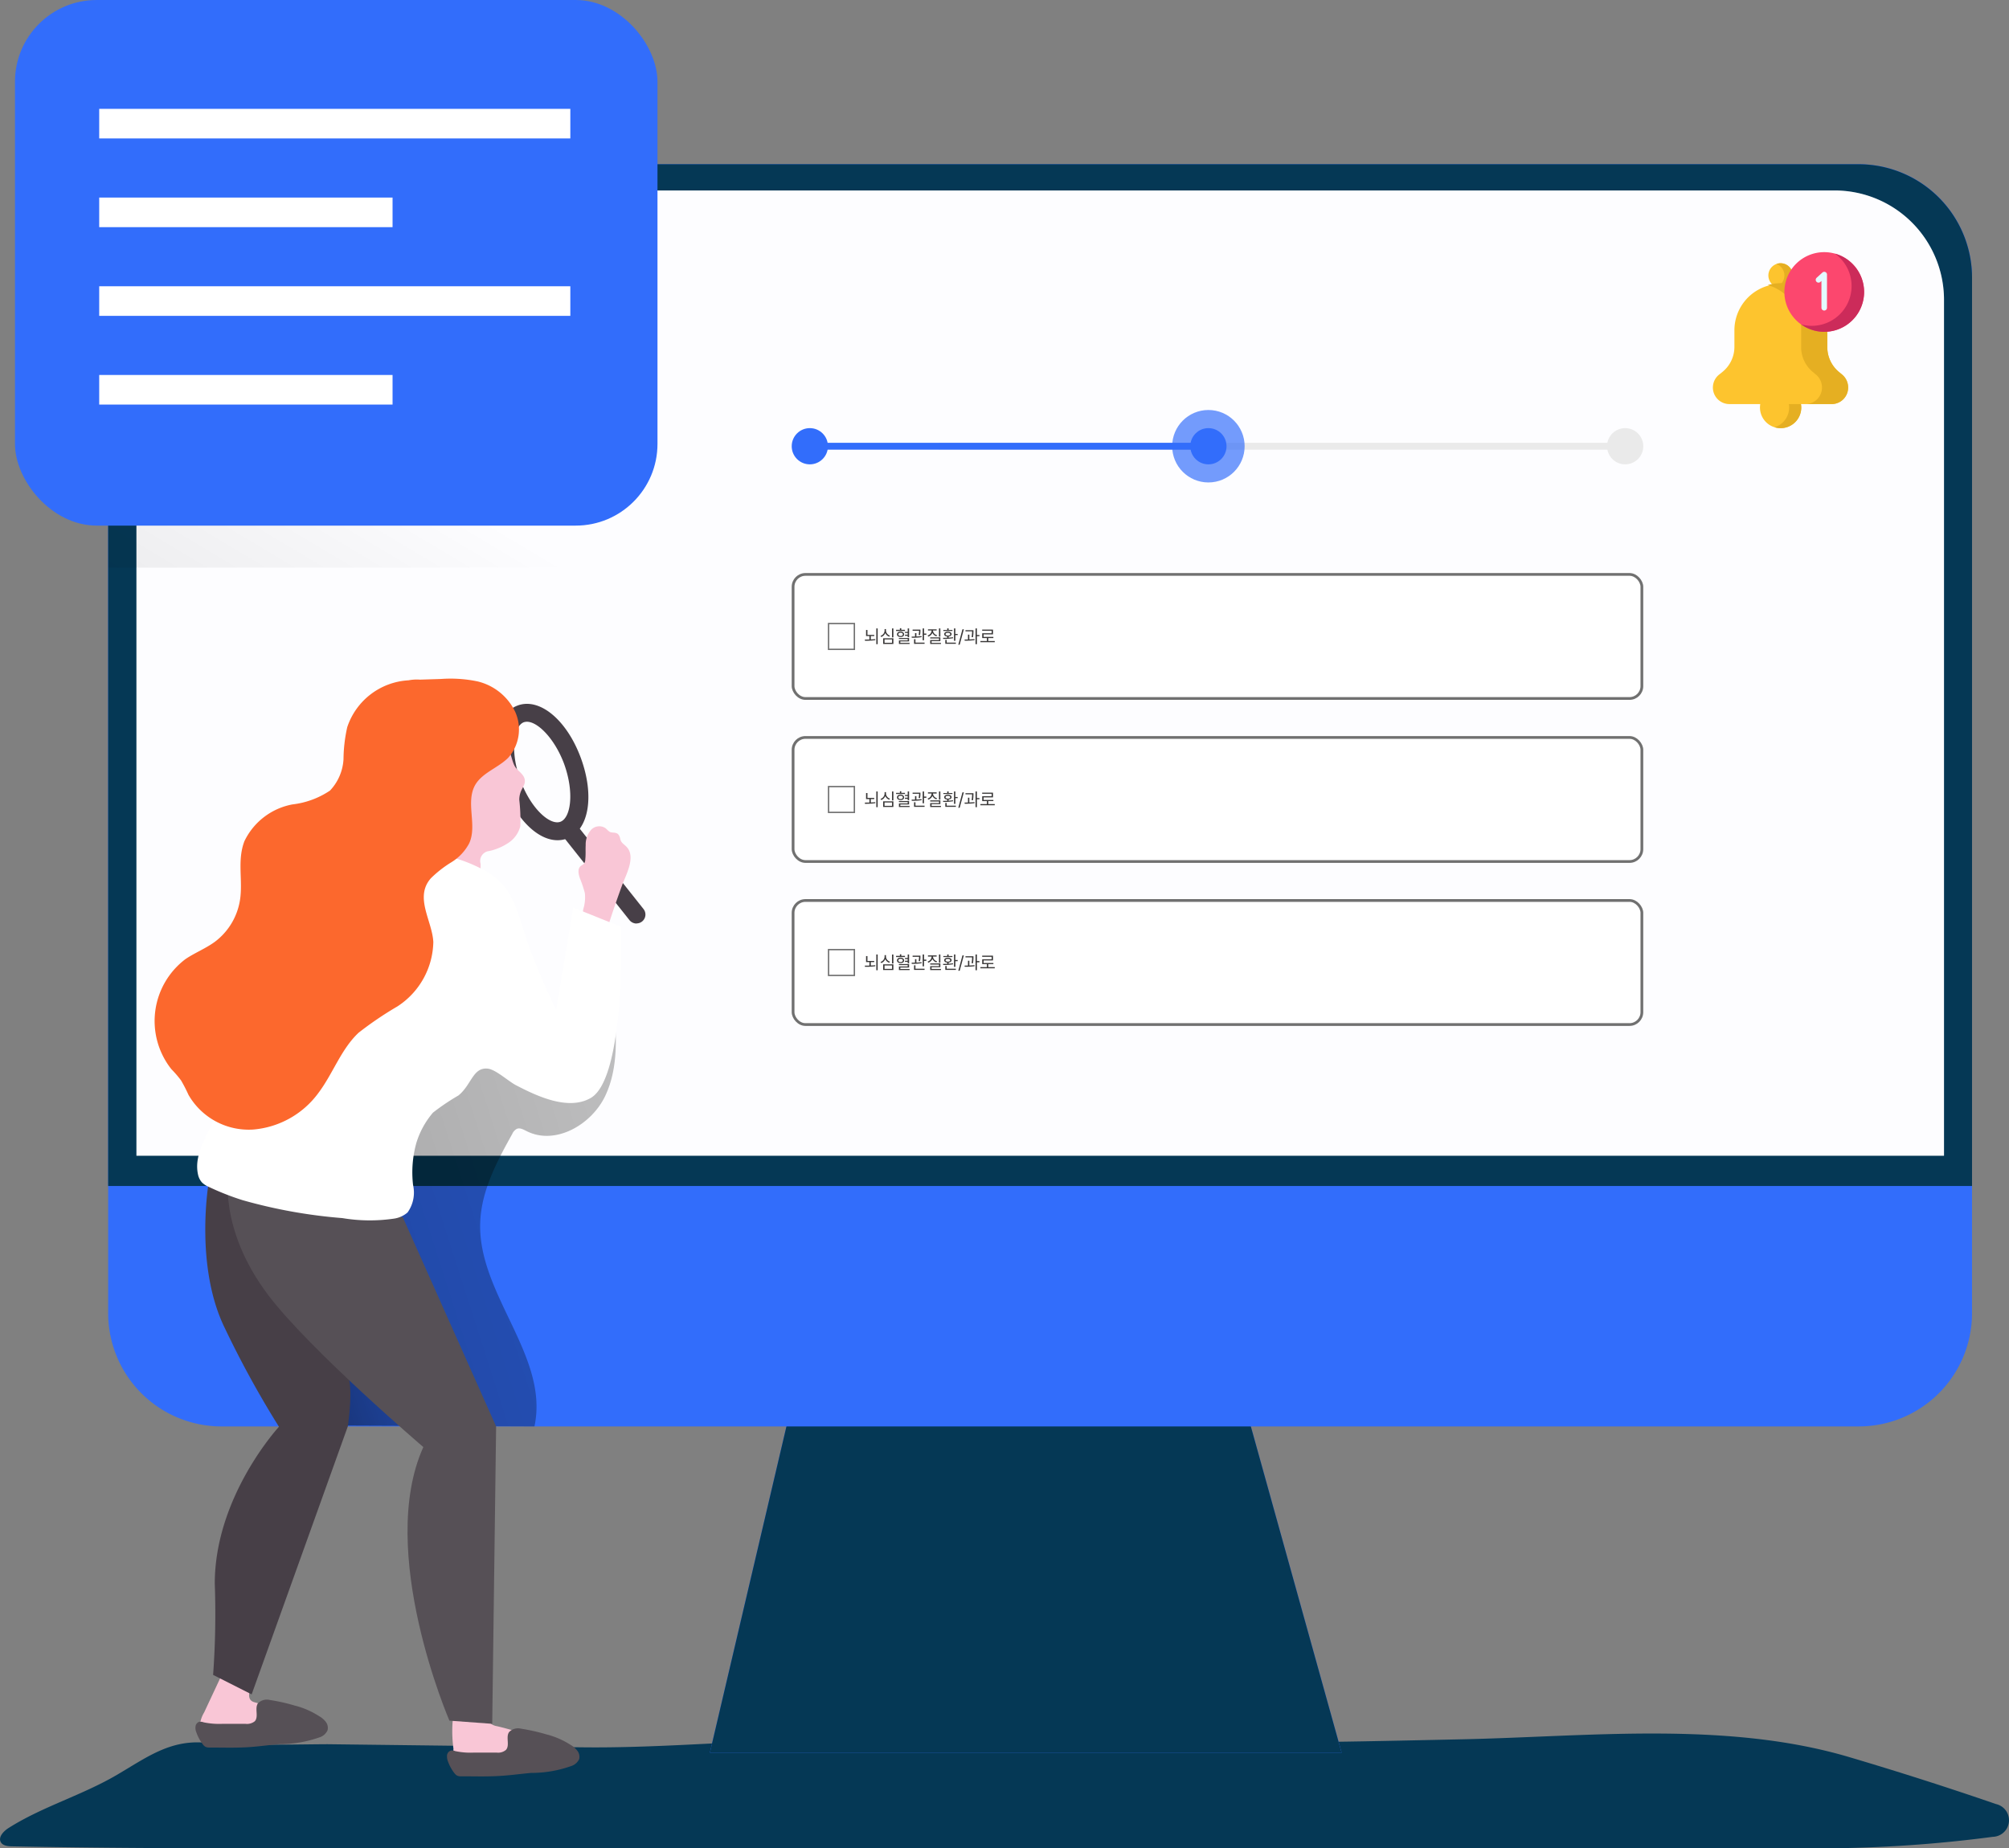 <svg xmlns="http://www.w3.org/2000/svg" xmlns:xlink="http://www.w3.org/1999/xlink" width="146.269" height="134.591" viewBox="0 0 146.269 134.591">
  <rect x="0" y="0" width="146.269" height="134.591" fill="#808080" stroke="none"/>
  <defs>
    <linearGradient id="linear-gradient" x1="-0.275" y1="4.592" x2="1.964" y2="2.023" gradientUnits="objectBoundingBox">
      <stop offset="0.01"/>
      <stop offset="0.08" stop-opacity="0.69"/>
      <stop offset="0.21" stop-opacity="0.322"/>
      <stop offset="1" stop-opacity="0"/>
    </linearGradient>
    <linearGradient id="linear-gradient-2" x1="-0.988" y1="0.2" x2="3.498" y2="-1.741" xlink:href="#linear-gradient"/>
  </defs>
  <g id="그룹_1962" data-name="그룹 1962" transform="translate(18792.697 -6117.367)">
    <g id="SEO_Monochromatic" transform="translate(-18792.697 6117.367)">
      <path id="패스_8973" data-name="패스 8973" d="M85.516,263.752l-.773-.048c-2.529-.2-4.226,1.093-6.357,2.342-2.535,1.491-5.433,2.312-7.9,3.876-.368.235-.779.67-.555,1.044.151.247.5.284.791.29,6.248.121,12.478.145,18.714.145H202.624a96.945,96.945,0,0,0,12.339-.839,1.207,1.207,0,0,0,.229-2.384q-5.264-1.811-10.577-3.387c-9-2.7-19.107-1.521-28.373-1.328-9.756.211-19.529.453-29.279-.175-7.021-.453-12.532,0-19.577.229-5.137.151-10.22.6-15.376.525l-18.31-.223C90.973,263.836,88.226,263.915,85.516,263.752Z" transform="translate(-69.865 -136.809)" fill="#053855"/>
      <path id="패스_8974" data-name="패스 8974" d="M116.87,215.4h45.995l-8.138-29.254H123.734Z" transform="translate(-65.186 -87.774)" fill="#326dfb"/>
      <path id="패스_8975" data-name="패스 8975" d="M116.87,215.4h45.995l-8.138-29.254H123.734Z" transform="translate(-65.186 -87.774)" fill="#053855"/>
      <path id="패스_8976" data-name="패스 8976" d="M218.612,82v75.46a8.246,8.246,0,0,1-8.27,8.2H91.162a8.252,8.252,0,0,1-8.252-8.24V82a8.252,8.252,0,0,1,8.252-8.252H210.342a8.252,8.252,0,0,1,8.271,8.234Z" transform="translate(-75.035 -61.791)" fill="#326dfb"/>
      <path id="패스_8977" data-name="패스 8977" d="M218.612,82.008v66.146H82.91V82.008a8.258,8.258,0,0,1,8.252-8.258H210.342A8.264,8.264,0,0,1,218.612,82.008Z" transform="translate(-75.035 -61.791)" fill="#053855"/>
      <path id="패스_8978" data-name="패스 8978" d="M217.923,84.812V147.2H86.32V84.812a7.969,7.969,0,0,1,7.993-7.9h115.6A7.969,7.969,0,0,1,217.923,84.812Z" transform="translate(-76.386 -63.043)" fill="#fff"/>
      <path id="패스_8979" data-name="패스 8979" d="M217.923,84.812V147.2H86.32V84.812a7.969,7.969,0,0,1,7.993-7.9h115.6A7.969,7.969,0,0,1,217.923,84.812Z" transform="translate(-76.386 -63.043)" fill="#f5f7ff" opacity="0.18" style="mix-blend-mode: normal;isolation: isolate"/>
      <path id="패스_8980" data-name="패스 8980" d="M125.621,73.75V99.539a3.586,3.586,0,0,1-3.586,3.586H82.91V82a8.264,8.264,0,0,1,8.252-8.246Z" transform="translate(-75.035 -61.791)" fill="url(#linear-gradient)"/>
      <path id="패스_8981" data-name="패스 8981" d="M123.056,205.6c1.1-5.119-4.147-9.629-3.948-14.863.085-2.3,1.207-4.413,2.33-6.429a.773.773,0,0,1,.332-.374c.229-.1.483.048.706.157,2.083,1.068,4.733-.447,5.735-2.56s.815-4.57.6-6.894a8.174,8.174,0,0,1-8.029,1.28c-1.322-.513-2.572-1.395-3.99-1.389a5.747,5.747,0,0,0-3.755,2c-3.544,3.544-5.536,8.409-6.447,13.341s-.7,10.643-.6,15.66Z" transform="translate(-84.145 -101.732)" fill="url(#linear-gradient-2)"/>
      <line id="선_1" data-name="선 1" x1="18.261" y1="9.955" transform="translate(102.72 38.274)" fill="none"/>
      <path id="패스_8984" data-name="패스 8984" d="M124.5,262.906a1.455,1.455,0,0,0,.386,1.123,1.262,1.262,0,0,0,.5.205,5.558,5.558,0,0,0,1.449.09,18.421,18.421,0,0,0,2.692-.386l1.521-.29a.682.682,0,0,0,.5-.247.543.543,0,0,0-.085-.6,2.132,2.132,0,0,0-.978-.64,18.638,18.638,0,0,0-2.819-.893,1.009,1.009,0,0,1-.441-.181c-.193-.169-.229-.453-.362-.67a1.129,1.129,0,0,0-1.207-.465c-.441.085-1.075.38-1.207.863A9.351,9.351,0,0,0,124.5,262.906Z" transform="translate(-91.485 -135.571)" fill="#f9c6d6"/>
      <path id="패스_8985" data-name="패스 8985" d="M129.174,262.441a.905.905,0,0,0-.881.248c-.254.368.072.96-.223,1.292a.876.876,0,0,1-.67.2h-1.678a5.3,5.3,0,0,1-1.346-.109.556.556,0,0,0-.314-.036.392.392,0,0,0-.284.332.966.966,0,0,0,.066.453,3.07,3.07,0,0,0,.465.851.676.676,0,0,0,.205.187.653.653,0,0,0,.3.048c1,0,1.992.036,3.018-.042.694-.048,1.382-.145,2.071-.205a8.666,8.666,0,0,0,2.934-.507.96.96,0,0,0,.561-.5.719.719,0,0,0-.127-.6,1.629,1.629,0,0,0-.5-.435,5.916,5.916,0,0,0-1.769-.767A14.253,14.253,0,0,0,129.174,262.441Z" transform="translate(-91.23 -136.56)" fill="#565056"/>
      <path id="패스_8986" data-name="패스 8986" d="M94,259.053v.127c.06,1.34,1.811,1.376,2.8,1.328a19.2,19.2,0,0,0,2.686-.386l1.527-.29a.73.73,0,0,0,.5-.247.567.567,0,0,0-.085-.6,2.107,2.107,0,0,0-.984-.64,25.921,25.921,0,0,0-2.511-.821c-.755-.223-.121-1.262-.036-1.811a.64.64,0,0,0,0-.338.6.6,0,0,0-.356-.235,4.578,4.578,0,0,0-1.364-.247.428.428,0,0,0-.272.054.47.47,0,0,0-.157.217l-1.455,3.109A2.282,2.282,0,0,0,94,259.053Z" transform="translate(-79.43 -133.577)" fill="#f9c6d6"/>
      <path id="패스_8987" data-name="패스 8987" d="M94.887,196.4s-1.087,6.121,1.159,10.709a72.083,72.083,0,0,0,3.942,7.184s-4.673,5.053-4.673,11.428a61.216,61.216,0,0,1-.121,6.641L98,233.78l7-19.511s.423-2.765,0-3.7-4.015-11.6-4.015-11.6Z" transform="translate(-79.678 -110.399)" fill="#473f47"/>
      <path id="패스_8988" data-name="패스 8988" d="M134.167,148.771c-1.449,0-3.018-1.545-3.924-3.93-1.014-2.759-.573-5.288,1.026-5.88s3.574,1.05,4.594,3.809h0c1.02,2.765.6,5.294-1.02,5.886A1.991,1.991,0,0,1,134.167,148.771Zm-2.222-8.627a.731.731,0,0,0-.229.036c-.749.278-1.014,2.137-.248,4.226s2.173,3.314,2.922,3.018,1.014-2.137.254-4.226h0C133.95,141.352,132.724,140.144,131.946,140.144Z" transform="translate(-93.578 -87.588)" fill="#473f47"/>
      <path id="패스_8989" data-name="패스 8989" d="M143.04,160.492a.67.67,0,0,1-.513-.241l-4.829-6.085a.652.652,0,0,1,.109-.918h0a.646.646,0,0,1,.906.1h0l4.829,6.085a.646.646,0,0,1-.507,1.05Z" transform="translate(-96.692 -93.242)" fill="#473f47"/>
      <path id="패스_8990" data-name="패스 8990" d="M128.388,147.7a12.723,12.723,0,0,1,.078,1.926,2.077,2.077,0,0,1-.857,1.207,4.164,4.164,0,0,1-1.395.6.73.73,0,0,0-.64.942v1.648a.736.736,0,0,1-.121.489.6.6,0,0,1-.284.157,1.751,1.751,0,0,1-2-1.008c-.181-.362-.386-.718-.6-1.062a4,4,0,0,1-.38-1.419,8.258,8.258,0,0,1,.857-4.588,6.381,6.381,0,0,1,1.908-2.294c.64-.459,1.9-1.153,2.56-.356.326.4.32.984.6,1.4.223.3.6.507.67.875s-.181.6-.3.936A1.661,1.661,0,0,0,128.388,147.7Z" transform="translate(-90.582 -89.465)" fill="#f9c6d6"/>
      <path id="패스_8991" data-name="패스 8991" d="M140.159,155v-.1a1.606,1.606,0,0,1,.392-1.026.815.815,0,0,1,1.02-.145c.133.091.223.229.368.3s.459,0,.6.181.115.314.187.471.284.29.423.441c.682.736-.072,2.053-.344,2.8-.41,1.123-.8,2.252-1.147,3.4a1.769,1.769,0,0,1-1.159-.223,1.284,1.284,0,0,1-.338-.29,1.672,1.672,0,0,1-.133-1.316,2.873,2.873,0,0,0,.072-1.014,8.409,8.409,0,0,0-.362-1.081c-.1-.3-.187-.67.048-.881.078-.072.193-.115.26-.2a.525.525,0,0,0,.085-.3C140.171,155.659,140.141,155.345,140.159,155Z" transform="translate(-97.518 -93.443)" fill="#f9c6d6"/>
      <path id="패스_8992" data-name="패스 8992" d="M110.074,198.565l6.791,15.225-.284,21.654-3.115-.229s-5.331-12.315-1.9-19.922c0,0-8.234-7.039-11.277-11.047-3.737-4.932-2.892-9.055-2.892-9.055Z" transform="translate(-80.744 -109.92)" fill="#565056"/>
      <path id="패스_8993" data-name="패스 8993" d="M111.76,157.128a10.65,10.65,0,0,1,2.415.857c2.608,1.207,2.723,3.26,3.622,5.729a47.749,47.749,0,0,0,1.98,4.612l1.244-7.437,3.489,1.407s.344,10.987-2.216,12.46c-1.648.954-3.954-.157-5.433-.924-.543-.278-1.443-1.117-2.028-1.207-1.117-.151-1.207,1.171-2.173,1.95a16.057,16.057,0,0,0-1.853,1.25,6.146,6.146,0,0,0-1.207,2.2,7.968,7.968,0,0,0-.241,3.067,2.488,2.488,0,0,1-.4,2,1.92,1.92,0,0,1-1.014.453,12.122,12.122,0,0,1-3.737-.042,37.367,37.367,0,0,1-7.244-1.3,18.993,18.993,0,0,1-2.5-.984,1.556,1.556,0,0,1-.477-.314,1.256,1.256,0,0,1-.29-.6c-.32-1.5.761-2.886,1.3-4.316.362-.966.483-2.01.815-2.988a12.789,12.789,0,0,1,1.642-2.777c.489-.761.761-1.66,1.25-2.445a48.124,48.124,0,0,1,4.353-5.723,24.25,24.25,0,0,1,3.1-3.193,7.3,7.3,0,0,1,4.666-1.811A6.037,6.037,0,0,1,111.76,157.128Z" transform="translate(-79.285 -94.804)" fill="#fff"/>
      <path id="패스_8994" data-name="패스 8994" d="M107,135.916a4.993,4.993,0,0,0-4.461,3.411,11,11,0,0,0-.272,2.336,3.622,3.622,0,0,1-.984,2.282,6.171,6.171,0,0,1-2.735,1.008,4.864,4.864,0,0,0-3.5,2.686c-.543,1.431-.085,2.892-.326,4.322a4.721,4.721,0,0,1-1.811,2.988c-.664.489-1.455.8-2.143,1.262a5.65,5.65,0,0,0-1.117,7.914l.085.109a7.663,7.663,0,0,1,.706.821,11.258,11.258,0,0,1,.537,1.044,5.059,5.059,0,0,0,4.709,2.529,6.556,6.556,0,0,0,4.763-2.68c1.056-1.407,1.636-3.169,2.916-4.371a25.3,25.3,0,0,1,2.813-1.908,5.722,5.722,0,0,0,2.626-4.7c-.085-1.558-1.395-3.254-.181-4.636a8.268,8.268,0,0,1,1.5-1.171,3.586,3.586,0,0,0,1.292-1.376c.6-1.3-.272-2.952.423-4.226.513-.912,1.66-1.25,2.415-2a3.115,3.115,0,0,0,.5-3.375,4.087,4.087,0,0,0-2.735-2.191,9.611,9.611,0,0,0-2.662-.175l-1.521.048A3.171,3.171,0,0,0,107,135.916Z" transform="translate(-77.257 -86.377)" fill="#fc682d"/>
      <path id="패스_8995" data-name="패스 8995" d="M98.867,258.98a.906.906,0,0,0-.881.242c-.254.374.072.96-.223,1.3a.905.905,0,0,1-.676.193h-1.7a5.586,5.586,0,0,1-1.346-.109.724.724,0,0,0-.32-.042.4.4,0,0,0-.278.338.869.869,0,0,0,.066.447,3.107,3.107,0,0,0,.465.857.6.6,0,0,0,.205.187.737.737,0,0,0,.3.048c1,0,1.992.036,3.018-.042.688-.054,1.376-.151,2.071-.205a8.819,8.819,0,0,0,2.934-.507.942.942,0,0,0,.555-.507.718.718,0,0,0-.121-.6,1.612,1.612,0,0,0-.5-.429,5.917,5.917,0,0,0-1.769-.767A13.274,13.274,0,0,0,98.867,258.98Z" transform="translate(-79.208 -135.188)" fill="#565056"/>
      <rect id="사각형_7281" data-name="사각형 7281" width="46.779" height="38.274" rx="5.95" transform="translate(1.09 0)" fill="#326dfb"/>
      <rect id="사각형_7285" data-name="사각형 7285" width="34.301" height="2.155" transform="translate(7.223 7.926)" fill="#fff"/>
      <rect id="사각형_7286" data-name="사각형 7286" width="21.358" height="2.155" transform="translate(7.223 14.386)" fill="#fff"/>
      <rect id="사각형_7287" data-name="사각형 7287" width="34.301" height="2.155" transform="translate(7.223 20.845)" fill="#fff"/>
      <rect id="사각형_7288" data-name="사각형 7288" width="21.358" height="2.155" transform="translate(7.223 27.305)" fill="#fff"/>
    </g>
    <g id="그룹_1955" data-name="그룹 1955" transform="translate(-18667.982 6135.728)">
      <path id="패스_8997" data-name="패스 8997" d="M140.193,393.756a1.5,1.5,0,1,0-1.5,1.5A1.5,1.5,0,0,0,140.193,393.756Zm0,0" transform="translate(-133.77 -382.441)" fill="#fdc42e"/>
      <path id="패스_8998" data-name="패스 8998" d="M180.167,392.258a1.5,1.5,0,0,0-.436.065,1.5,1.5,0,0,1,0,2.868,1.5,1.5,0,1,0,.436-2.932Zm0,0" transform="translate(-175.245 -382.441)" fill="#e5af22"/>
      <path id="패스_8999" data-name="패스 8999" d="M162.65,34.128a.889.889,0,1,1,.7-1.046A.89.89,0,0,1,162.65,34.128Zm0,0" transform="translate(-157.554 -31.557)" fill="#fdc42e"/>
      <path id="패스_9000" data-name="패스 9000" d="M186.139,33.081a.89.89,0,0,0-1.048-.7.912.912,0,0,0-.13.036.888.888,0,0,1,0,1.67.89.89,0,0,0,1.178-1.01Zm0,0" transform="translate(-180.344 -31.557)" fill="#e5af22"/>
      <path id="패스_9001" data-name="패스 9001" d="M9.139,99.09H1.7a1.206,1.206,0,0,1-.751-2.149l.239-.192a2.342,2.342,0,0,0,.874-1.824V93.661a3.382,3.382,0,0,1,6.763,0v1.287a2.342,2.342,0,0,0,.844,1.8l.233.194a1.215,1.215,0,0,1,.438.934v.012A1.2,1.2,0,0,1,9.139,99.09Zm0,0" transform="translate(-0.5 -88.026)" fill="#fdc42e"/>
      <path id="패스_9002" data-name="패스 9002" d="M165.524,96.938l-.233-.194a2.342,2.342,0,0,1-.844-1.8V93.657a3.384,3.384,0,0,0-4.334-3.24,3.378,3.378,0,0,1,2.429,3.24v1.287a2.342,2.342,0,0,0,.844,1.8l.233.194a1.216,1.216,0,0,1,.438.934v.012a1.2,1.2,0,0,1-1.2,1.2h1.906a1.2,1.2,0,0,0,1.2-1.2v-.012A1.215,1.215,0,0,0,165.524,96.938Zm0,0" transform="translate(-156.12 -88.022)" fill="#e5af22"/>
      <path id="패스_9003" data-name="패스 9003" d="M213.949,2.9a2.9,2.9,0,1,0-2.9,2.9A2.9,2.9,0,0,0,213.949,2.9Zm0,0" transform="translate(-202.948)" fill="#fc476e"/>
      <path id="패스_9004" data-name="패스 9004" d="M259.474,4.223a2.9,2.9,0,0,1-2.458,5.155,2.9,2.9,0,1,0,2.458-5.155Zm0,0" transform="translate(-250.595 -4.117)" fill="#cc2b5a"/>
      <path id="패스_9005" data-name="패스 9005" d="M300.062,60.235a.2.2,0,0,1-.2-.2V58.081l-.076.069a.2.2,0,0,1-.273-.3l.415-.378a.2.2,0,0,1,.339.149v2.409A.2.2,0,0,1,300.062,60.235Zm0,0" transform="translate(-291.964 -55.984)" fill="#e3faff"/>
    </g>
    <g id="사각형_7291" data-name="사각형 7291" transform="translate(-18735.055 6159.095)" fill="#fff" stroke="#707070" stroke-width="0.2">
      <rect width="61.998" height="9.234" rx="1" stroke="none"/>
      <rect x="0.1" y="0.1" width="61.798" height="9.034" rx="0.9" fill="none"/>
    </g>
    <g id="사각형_7292" data-name="사각형 7292" transform="translate(-18735.055 6170.966)" fill="#fff" stroke="#707070" stroke-width="0.2">
      <rect width="61.998" height="9.234" rx="1" stroke="none"/>
      <rect x="0.1" y="0.1" width="61.798" height="9.034" rx="0.9" fill="none"/>
    </g>
    <g id="사각형_7293" data-name="사각형 7293" transform="translate(-18735.055 6182.838)" fill="#fff" stroke="#707070" stroke-width="0.2">
      <rect width="61.998" height="9.234" rx="1" stroke="none"/>
      <rect x="0.1" y="0.1" width="61.798" height="9.034" rx="0.9" fill="none"/>
    </g>
    <path id="패스_9006" data-name="패스 9006" d="M273,4256.987h50.607" transform="translate(-18997.346 1892.874)" fill="none" stroke="#eaeaea" stroke-width="0.5"/>
    <circle id="타원_102" data-name="타원 102" cx="2.638" cy="2.638" r="2.638" transform="translate(-18707.355 6147.222)" fill="#326dfb" opacity="0.678"/>
    <circle id="타원_103" data-name="타원 103" cx="1.319" cy="1.319" r="1.319" transform="translate(-18735.055 6148.542)" fill="#326dfb"/>
    <circle id="타원_104" data-name="타원 104" cx="1.319" cy="1.319" r="1.319" transform="translate(-18675.693 6148.542)" fill="#eaeaea"/>
    <circle id="타원_105" data-name="타원 105" cx="1.319" cy="1.319" r="1.319" transform="translate(-18706.035 6148.542)" fill="#326dfb"/>
    <path id="패스_9007" data-name="패스 9007" d="M273,4256.987h30.641" transform="translate(-19007.699 1892.874)" fill="#326dfb" stroke="#326dfb" stroke-width="0.5"/>
    <g id="그룹_1956" data-name="그룹 1956" transform="translate(-18732.422 6162.722)">
      <path id="패스_9008" data-name="패스 9008" d="M.976-.786h-.1V.36h.1ZM.038.026.052.111A4.842,4.842,0,0,0,.8.068L.8-.008C.694.005.584.013.475.018V-.232H.726V-.315H.231V-.671H.13v.439H.373V.021C.255.025.14.025.038.026ZM2.12-.784h-.1v.651h.1Zm-.937.541.052.08a.5.5,0,0,0,.294-.289.48.48,0,0,0,.29.267l.052-.077A.406.406,0,0,1,1.58-.627V-.739h-.1v.112A.421.421,0,0,1,1.183-.243Zm.192.587H2.12V-.068H1.375Zm.1-.082V.014h.546V.262ZM2.964-.684H2.694V-.8h-.1v.116H2.316V-.6h.648Zm-.58.331c0,.118.1.193.259.193S2.9-.235,2.9-.353s-.106-.2-.262-.2S2.383-.473,2.384-.353Zm.094,0c0-.073.067-.12.165-.119s.166.046.166.119-.068.12-.166.12S2.477-.281,2.478-.353Zm.043.34h.642v.1H2.523V.347H3.3V.269H2.623V.159h.639V-.089H2.52Zm.442-.234h.2v.1h.1v-.64h-.1v.255h-.2v.08h.2v.122h-.2ZM4.089-.7H3.519v.085H3.99a1.566,1.566,0,0,1-.032.307l.1.008a1.724,1.724,0,0,0,.03-.339ZM3.448-.19l.01.084a4.546,4.546,0,0,0,.72-.046L4.172-.228c-.119.017-.251.026-.377.031V-.443h-.1v.249C3.606-.191,3.522-.19,3.448-.19Zm.176.526H4.39V.25H3.726V0h-.1ZM4.249.076h.1v-.4H4.52V-.412H4.352V-.786h-.1ZM5.539-.786h-.1v.6h.1Zm-.927.517.048.08a.478.478,0,0,0,.3-.275.466.466,0,0,0,.294.251L5.3-.292a.374.374,0,0,1-.295-.331V-.636h.264V-.72H4.637v.084H4.9v.013A.4.4,0,0,1,4.611-.269ZM4.8-.055h.644V.062H4.8V.347h.783V.266H4.9V.138H5.54V-.135H4.8Zm1.833-.73h-.1v.9h.1V-.3H6.8V-.384H6.628Zm-.9.681.012.082a4.266,4.266,0,0,0,.724-.052L6.456-.145c-.1.015-.209.025-.316.032V-.2c.133-.013.216-.077.218-.173s-.107-.177-.269-.176S5.82-.48,5.821-.37s.086.16.219.173v.088C5.928-.105,5.82-.1,5.729-.1ZM5.758-.6h.663V-.672H6.14V-.788h-.1v.116H5.758ZM5.9.335H6.67V.25H6V.05H5.9Zm.017-.7c0-.065.066-.1.171-.1s.173.039.173.1-.067.1-.173.1S5.917-.307,5.917-.37ZM7.249-.721h-.1L6.847.4h.1Zm.7.063H7.368v.082h.48a2.4,2.4,0,0,1-.033.423l.1.009A2.871,2.871,0,0,0,7.95-.6ZM7.3.023l.013.084A4.682,4.682,0,0,0,8.031.066L8.026-.01C7.907,0,7.777.012,7.65.017V-.331h-.1V.02ZM8.1.36h.1V-.219h.186V-.306H8.2V-.786H8.1ZM9.5.133H9.026V-.084H9.4V-.167H8.687V-.354h.684V-.7H8.584v.084h.688v.18H8.587v.353h.34V.133H8.455V.218H9.5Z" transform="translate(2.65 1.191)" fill="#393737"/>
      <g id="사각형_7294" data-name="사각형 7294" transform="translate(0)" fill="#fff" stroke="#707070" stroke-width="0.1">
        <rect width="1.979" height="1.979" stroke="none"/>
        <rect x="0.05" y="0.05" width="1.879" height="1.879" fill="none"/>
      </g>
    </g>
    <g id="그룹_1957" data-name="그룹 1957" transform="translate(-18732.422 6174.594)">
      <path id="패스_9008-2" data-name="패스 9008" d="M.976-.786h-.1V.36h.1ZM.038.026.052.111A4.842,4.842,0,0,0,.8.068L.8-.008C.694.005.584.013.475.018V-.232H.726V-.315H.231V-.671H.13v.439H.373V.021C.255.025.14.025.038.026ZM2.12-.784h-.1v.651h.1Zm-.937.541.052.08a.5.5,0,0,0,.294-.289.48.48,0,0,0,.29.267l.052-.077A.406.406,0,0,1,1.58-.627V-.739h-.1v.112A.421.421,0,0,1,1.183-.243Zm.192.587H2.12V-.068H1.375Zm.1-.082V.014h.546V.262ZM2.964-.684H2.694V-.8h-.1v.116H2.316V-.6h.648Zm-.58.331c0,.118.1.193.259.193S2.9-.235,2.9-.353s-.106-.2-.262-.2S2.383-.473,2.384-.353Zm.094,0c0-.073.067-.12.165-.119s.166.046.166.119-.068.12-.166.12S2.477-.281,2.478-.353Zm.043.34h.642v.1H2.523V.347H3.3V.269H2.623V.159h.639V-.089H2.52Zm.442-.234h.2v.1h.1v-.64h-.1v.255h-.2v.08h.2v.122h-.2ZM4.089-.7H3.519v.085H3.99a1.566,1.566,0,0,1-.032.307l.1.008a1.724,1.724,0,0,0,.03-.339ZM3.448-.19l.01.084a4.546,4.546,0,0,0,.72-.046L4.172-.228c-.119.017-.251.026-.377.031V-.443h-.1v.249C3.606-.191,3.522-.19,3.448-.19Zm.176.526H4.39V.25H3.726V0h-.1ZM4.249.076h.1v-.4H4.52V-.412H4.352V-.786h-.1ZM5.539-.786h-.1v.6h.1Zm-.927.517.048.08a.478.478,0,0,0,.3-.275.466.466,0,0,0,.294.251L5.3-.292a.374.374,0,0,1-.295-.331V-.636h.264V-.72H4.637v.084H4.9v.013A.4.4,0,0,1,4.611-.269ZM4.8-.055h.644V.062H4.8V.347h.783V.266H4.9V.138H5.54V-.135H4.8Zm1.833-.73h-.1v.9h.1V-.3H6.8V-.384H6.628Zm-.9.681.012.082a4.266,4.266,0,0,0,.724-.052L6.456-.145c-.1.015-.209.025-.316.032V-.2c.133-.013.216-.077.218-.173s-.107-.177-.269-.176S5.82-.48,5.821-.37s.086.16.219.173v.088C5.928-.105,5.82-.1,5.729-.1ZM5.758-.6h.663V-.672H6.14V-.788h-.1v.116H5.758ZM5.9.335H6.67V.25H6V.05H5.9Zm.017-.7c0-.065.066-.1.171-.1s.173.039.173.1-.067.1-.173.1S5.917-.307,5.917-.37ZM7.249-.721h-.1L6.847.4h.1Zm.7.063H7.368v.082h.48a2.4,2.4,0,0,1-.033.423l.1.009A2.871,2.871,0,0,0,7.95-.6ZM7.3.023l.013.084A4.682,4.682,0,0,0,8.031.066L8.026-.01C7.907,0,7.777.012,7.65.017V-.331h-.1V.02ZM8.1.36h.1V-.219h.186V-.306H8.2V-.786H8.1ZM9.5.133H9.026V-.084H9.4V-.167H8.687V-.354h.684V-.7H8.584v.084h.688v.18H8.587v.353h.34V.133H8.455V.218H9.5Z" transform="translate(2.65 1.191)" fill="#393737"/>
      <g id="사각형_7294-2" data-name="사각형 7294" transform="translate(0)" fill="#fff" stroke="#707070" stroke-width="0.1">
        <rect width="1.979" height="1.979" stroke="none"/>
        <rect x="0.05" y="0.05" width="1.879" height="1.879" fill="none"/>
      </g>
    </g>
    <g id="그룹_1958" data-name="그룹 1958" transform="translate(-18732.422 6186.466)">
      <path id="패스_9008-3" data-name="패스 9008" d="M.976-.786h-.1V.36h.1ZM.038.026.052.111A4.842,4.842,0,0,0,.8.068L.8-.008C.694.005.584.013.475.018V-.232H.726V-.315H.231V-.671H.13v.439H.373V.021C.255.025.14.025.038.026ZM2.12-.784h-.1v.651h.1Zm-.937.541.052.08a.5.5,0,0,0,.294-.289.48.48,0,0,0,.29.267l.052-.077A.406.406,0,0,1,1.58-.627V-.739h-.1v.112A.421.421,0,0,1,1.183-.243Zm.192.587H2.12V-.068H1.375Zm.1-.082V.014h.546V.262ZM2.964-.684H2.694V-.8h-.1v.116H2.316V-.6h.648Zm-.58.331c0,.118.1.193.259.193S2.9-.235,2.9-.353s-.106-.2-.262-.2S2.383-.473,2.384-.353Zm.094,0c0-.073.067-.12.165-.119s.166.046.166.119-.068.12-.166.12S2.477-.281,2.478-.353Zm.043.34h.642v.1H2.523V.347H3.3V.269H2.623V.159h.639V-.089H2.52Zm.442-.234h.2v.1h.1v-.64h-.1v.255h-.2v.08h.2v.122h-.2ZM4.089-.7H3.519v.085H3.99a1.566,1.566,0,0,1-.032.307l.1.008a1.724,1.724,0,0,0,.03-.339ZM3.448-.19l.01.084a4.546,4.546,0,0,0,.72-.046L4.172-.228c-.119.017-.251.026-.377.031V-.443h-.1v.249C3.606-.191,3.522-.19,3.448-.19Zm.176.526H4.39V.25H3.726V0h-.1ZM4.249.076h.1v-.4H4.52V-.412H4.352V-.786h-.1ZM5.539-.786h-.1v.6h.1Zm-.927.517.048.08a.478.478,0,0,0,.3-.275.466.466,0,0,0,.294.251L5.3-.292a.374.374,0,0,1-.295-.331V-.636h.264V-.72H4.637v.084H4.9v.013A.4.4,0,0,1,4.611-.269ZM4.8-.055h.644V.062H4.8V.347h.783V.266H4.9V.138H5.54V-.135H4.8Zm1.833-.73h-.1v.9h.1V-.3H6.8V-.384H6.628Zm-.9.681.012.082a4.266,4.266,0,0,0,.724-.052L6.456-.145c-.1.015-.209.025-.316.032V-.2c.133-.013.216-.077.218-.173s-.107-.177-.269-.176S5.82-.48,5.821-.37s.086.16.219.173v.088C5.928-.105,5.82-.1,5.729-.1ZM5.758-.6h.663V-.672H6.14V-.788h-.1v.116H5.758ZM5.9.335H6.67V.25H6V.05H5.9Zm.017-.7c0-.065.066-.1.171-.1s.173.039.173.1-.067.1-.173.1S5.917-.307,5.917-.37ZM7.249-.721h-.1L6.847.4h.1Zm.7.063H7.368v.082h.48a2.4,2.4,0,0,1-.033.423l.1.009A2.871,2.871,0,0,0,7.95-.6ZM7.3.023l.013.084A4.682,4.682,0,0,0,8.031.066L8.026-.01C7.907,0,7.777.012,7.65.017V-.331h-.1V.02ZM8.1.36h.1V-.219h.186V-.306H8.2V-.786H8.1ZM9.5.133H9.026V-.084H9.4V-.167H8.687V-.354h.684V-.7H8.584v.084h.688v.18H8.587v.353h.34V.133H8.455V.218H9.5Z" transform="translate(2.65 1.191)" fill="#393737"/>
      <g id="사각형_7294-3" data-name="사각형 7294" transform="translate(0)" fill="#fff" stroke="#707070" stroke-width="0.1">
        <rect width="1.979" height="1.979" stroke="none"/>
        <rect x="0.05" y="0.05" width="1.879" height="1.879" fill="none"/>
      </g>
    </g>
  </g>
</svg>
